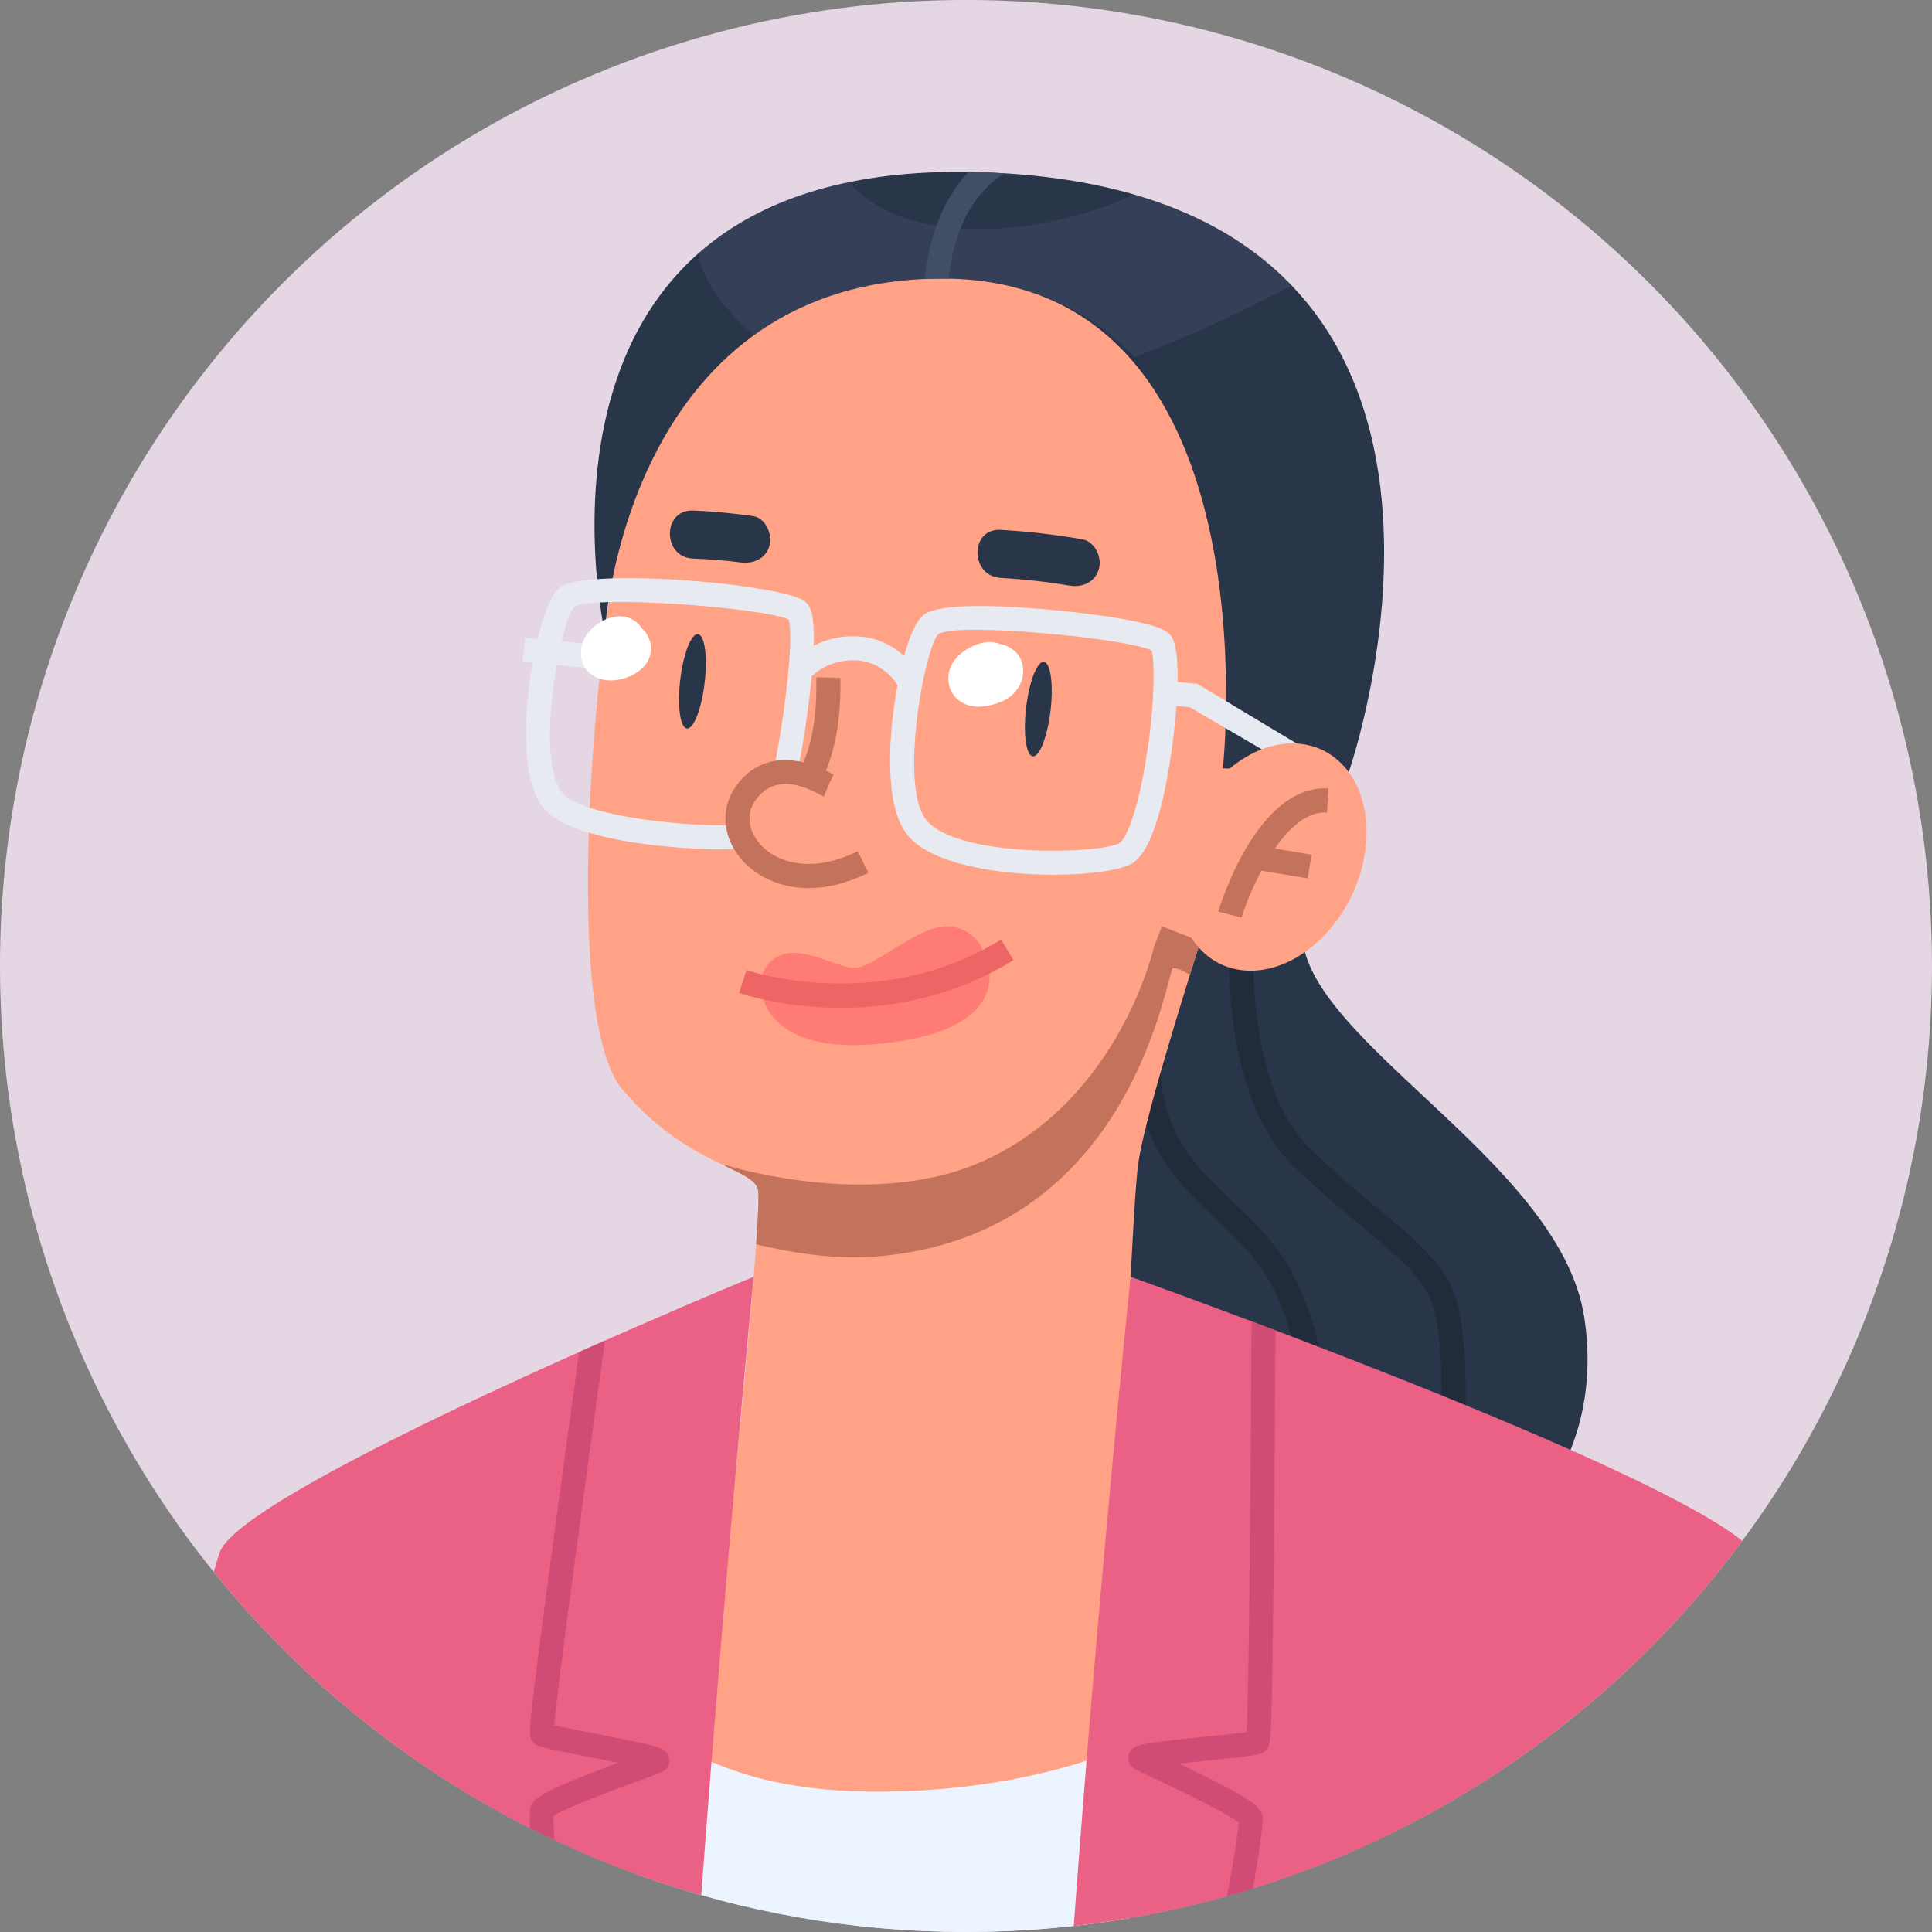 <svg data-name="Layer 2" xmlns="http://www.w3.org/2000/svg" viewBox="0 0 412.71 412.71"><rect x="0" y="0" width="412.71" height="412.71" fill="#808080" stroke="none"/><g data-name="—ÎÓÈ_1"><g data-name="C"><circle cx="206.35" cy="206.35" r="206.35" transform="rotate(-45 206.351 206.346)" style="fill:#e5d6e3;stroke-width:0"/><path d="M278.21 197.88s-46.92 4.6-47.8 5.04c-.89.44-2.36 104.3-2.36 105.48s89.7 21.83 89.99 23.02c.29 1.18 25.67-16.23 20.36-50.16-5.31-33.93-62.26-60.19-60.19-83.38z" style="fill:#293549;stroke-width:0"/><path d="M283.69 303.95c-.02.08-.03.16-.05.24.02-.06.04-.15.05-.24z" style="fill:#212b3a;stroke-width:0"/><path d="M294.26 258.11c-4.35-3.62-9.28-7.72-14.48-12.84-13.83-13.6-12-44.06-11.98-44.37l-5.12-.34c-.09 1.34-2.01 33.11 13.5 48.37 5.36 5.27 10.38 9.44 14.8 13.12 7.71 6.41 13.28 11.04 15.1 16.81 2.33 7.38 1.96 22.46 1.67 28.9-10.1-2.37-20.42-4.94-24.01-6.07-.2-6.36-2.52-22.83-10.01-33.6-3.2-4.6-6.98-8.17-10.62-11.61-9.7-9.17-18.08-17.08-14.69-42.04l-5.08-.69c-3.75 27.57 6.42 37.18 16.25 46.47 3.46 3.27 7.04 6.65 9.94 10.81 7.74 11.12 9.19 29.38 9.15 31.85l-.26.81.56.99c.66 1.18 1.09 1.95 30.61 8.78l2.93.68.21-3c.07-.95 1.55-23.41-1.74-33.82-2.28-7.2-8.65-12.5-16.71-19.21zm-15.52 44.53s.01-.05.02-.07c0 .02-.02.05-.02.07zm4.89 1.55c.03-.08.03-.16.05-.24.03-.2.06-.47.07-.82.03.26 0 .54-.07.82-.02.1-.03.18-.05.24z" style="fill:#212b3a;stroke-width:0"/><path transform="rotate(-84.36 120.587 139.652)" style="fill:#e7eaf0;stroke-width:0" d="M118.02 130.94h5.13v17.42h-5.13z"/><path d="M217.83 54.41c-61.42-7.75-78.7 33.42-81.79 43.91-8.92 30.22-16.65 118.24-3.16 134.31 13.49 16.07 27.26 16.65 28.99 21.24 1.72 4.59-12.34 133.74-12.34 133.74s87.53 2.01 87.53 0 4.02-121.97 6.03-138.62c2.01-16.65 30.71-100.45 31-102.46.29-2.01 5.17-84.38-56.25-92.13z" style="fill:#ffa286;stroke-width:0"/><path d="M148.99 135.46c-1.46.05-3.13 4.61-3.73 10.18-.59 5.57.11 10.05 1.58 9.99 1.46-.05 3.13-4.61 3.73-10.18.59-5.57-.11-10.05-1.58-9.99zM222.88 141.39c-1.46.05-3.13 4.61-3.73 10.18-.59 5.57.11 10.05 1.58 9.99 1.46-.05 3.13-4.61 3.73-10.18.59-5.57-.11-10.05-1.58-9.99z" style="fill:#293549;stroke-width:0"/><path d="M249.58 135.22c-3.03-2.76-20.11-4.5-25.27-4.97-10.26-.93-23.24-1.51-26.83.98-3.89 2.7-6.05 16.54-6.44 19.28-.89 6.23-2.4 21.41 2.82 27.88 5 6.19 19.27 8.47 31.14 8.47 7.93 0 14.79-1.02 17.08-2.56 7.05-4.76 9.13-32.05 9.21-33.21.98-13.41-.9-15.13-1.7-15.87zm-4.41 24.64c-1.89 13.12-4.6 19.26-5.96 20.18-3.53 2.38-34.68 3.39-41.35-4.88-5.84-7.23-.37-36.58 2.6-39.74 4.49-2.54 40.38.96 45.53 3.53.66 1.97.75 10.09-.81 20.91z" style="fill:#e7eaf0;stroke-width:0"/><path d="M183.18 135.94c-9.14-.44-14.02 5.52-14.23 5.77l4 3.22c.14-.17 3.56-4.18 9.98-3.86 6.28.31 9.14 5.76 9.25 5.98l4.6-2.28c-.17-.34-4.26-8.37-13.6-8.83z" style="fill:#e7eaf0;stroke-width:0"/><path d="M160.8 110.23c-4.24-.58-8.47-1.01-12.75-1.17-6.6-.25-6.59 10.01 0 10.26 3.35.13 6.7.36 10.02.81 2.74.37 5.51-.66 6.31-3.58.66-2.39-.82-5.94-3.58-6.31zM231.17 115.19c-5.77-.98-11.57-1.67-17.41-2-6.6-.38-6.58 9.89 0 10.26 4.93.28 9.81.81 14.68 1.64 2.73.47 5.53-.72 6.31-3.58.68-2.47-.84-5.84-3.58-6.31z" style="fill:#293549;stroke-width:0"/><path d="M203.23 197.93c-6.41-.81-15.27 7.84-19.96 8.76-4.68.92-16.6-8.96-20.87 2.34 0 0-1.83 16.9 26.37 13.85 28.2-3.05 22.08-17.53 22.08-17.53s-1.21-6.6-7.62-7.41z" style="fill:#ff7c76;stroke-width:0"/><path d="M246.48 202.37c-.07.32-7.36 32.34-36.13 45.51-23.93 10.96-55.16 1.07-55.45.96l-.08.2c3.75 1.8 6.37 2.99 7.05 4.83.29.78.13 5.18-.35 11.93 7.04 1.72 16.56 3.33 25.67 2.6 55.35-4.44 62.03-61.49 63.4-61.58.88-.06 2.23.57 3.6 1.39.73-2.35 1.48-4.73 2.23-7.11l-8.22-3.23-1.72 4.49z" style="fill:#c3735b;stroke-width:0"/><path d="M215.17 37.06c-109.87-7.16-85.98 98-85.98 98s4.14-74.4 70.75-75.54c73.03-1.25 61.28 104.62 61.28 104.62l26.9.78s42.21-120.37-72.94-127.87z" style="fill:#293549;stroke-width:0"/><path d="M242.28 41.59c-14.08 6.29-30.45 9.24-45.65 5.95-6.08-1.32-11.63-4.38-15.25-8.62-13.96 2.87-24.44 8.36-32.27 15.32.12.61.26 1.21.45 1.81 1.91 6.11 6.76 11.38 11.49 15.57 9.72-7.03 22.39-11.81 38.89-12.1 19.06-.33 32.65 6.5 42.35 16.74 11.55-4.15 22.74-9.55 33.61-15.25-7.95-8.31-18.84-15.15-33.6-19.43z" style="fill:#bbb4ff;opacity:.08;stroke-width:0"/><path d="M197.57 59.6c.78-.03 1.57-.07 2.37-.08.92-.02 1.82 0 2.71.01.7-6.93 3.27-17.03 11.93-22.51-2.63-.16-5.18-.25-7.66-.29-6.56 6.86-8.71 16.29-9.36 22.86z" style="fill:#404f66;stroke-width:0"/><path style="fill:#e7eaf0;stroke-width:0" d="m249.15 145.43-.5 5.11 5.49.53 18.47 10.79 5.37-2.44-22.22-13.34-6.61-.65z"/><path d="M276.19 158.81c-10.93-.07-21.84 10.75-24.36 24.15-2.52 13.41 4.29 24.33 15.22 24.4 10.93.07 21.84-10.75 24.36-24.15 2.52-13.41-4.29-24.33-15.22-24.4z" style="fill:#ffa286;stroke-width:0"/><path d="m283.46 173.55.31-5.12c-15.47-.93-23.45 26.02-23.52 26.3l4.97 1.28c.44-1.56 1.94-5.7 4.24-10.01l9.88 1.64.84-5.06-7.86-1.31c3.04-4.4 6.88-7.96 11.15-7.71z" style="fill:#c3735b;stroke-width:0"/><path d="M159.5 207.24h-.02l-1.61 4.86c1.63.55 10.13 3.2 21.77 3.2 10.61 0 23.83-2.2 36.87-10.2l-2.68-4.37c-25.8 15.82-53.17 6.89-54.32 6.51z" style="fill:#ed6565;stroke-width:0"/><path d="M172.11 128.59c-4.14-3.78-46.21-7.45-52.38-3.16-3.96 2.75-6.11 16.83-6.51 19.63-.86 6.16-2.31 21.17 2.89 27.54 4.54 5.56 19 7.6 27.22 8.33 1.48.13 5.84.48 10.33.48 2.04 0 4.11-.07 5.95-.27-.84-1.52-1.34-3.22-1.38-4.95-9.84.7-33.92-1.66-38.15-6.83-5.88-7.19-.37-36.57 2.61-39.73 4.53-2.61 40.47.22 45.78 2.7 1.16 3.71-.75 20.08-3.11 31.67h.05c1.75-.18 3.45-.12 5.11.12 1.95-9.68 3.25-21.27 3.33-27.1.08-5.57-.64-7.39-1.75-8.4z" style="fill:#e7eaf0;stroke-width:0"/><path d="M174.38 144.69c.11 3.87 0 14.42-4.09 20.55l4.27 2.85c4.82-7.23 5.07-18.66 4.96-23.26-1.71-.1-3.42-.13-5.14-.13z" style="fill:#c3735b;stroke-width:0"/><path d="M162.3 180.24c-2.52-2.92-2.9-6.44-.99-9.19 3.02-4.34 7.76-4.73 14.09-1.17.29.16.49.26.57.3l1.32-3.15.8-1.52-.18-.1c-8.66-4.86-16.24-3.87-20.82 2.72-3.26 4.69-2.74 10.77 1.32 15.47 2.87 3.32 7.85 6.11 14.34 6.11 3.78 0 8.07-.94 12.75-3.27l-2.28-4.6c-10.09 5.01-17.58 2.27-20.92-1.6z" style="fill:#c3735b;stroke-width:0"/><path d="M137.15 134.28c-.44-.7-1.03-1.31-1.78-1.77-2.15-1.33-4.63-.98-6.75.19-1.39.76-2.9 2.08-3.67 3.49-1.34 2.43-1.14 5.64.99 7.56 3.13 2.82 8.75 1.59 11.52-1.27 2.28-2.36 2.04-6.11-.31-8.21zM213.56 137.58c-1.04-.46-2.22-.58-3.43-.32-3.11.68-6.42 2.79-7.33 6.01-.59 2.11 0 4.53 1.65 6.02 1.47 1.33 3.41 1.84 5.35 1.63 3.15-.34 6.46-1.52 8.02-4.53 1.21-2.34 1.01-5.48-1.06-7.3a6.236 6.236 0 0 0-3.21-1.51z" style="fill:#fff;stroke-width:0"/><path d="M206.35 412.71c11.94 0 23.64-1.03 35.02-2.97l-.08-37.16s-21.17 10.59-56.02 10.14c-34.85-.44-46.75-15.44-46.75-15.44l-1.81 33.36c21.76 7.8 45.2 12.06 69.64 12.06z" style="fill:#ecf5ff;stroke-width:0"/><path d="M47 331.47c-.28.73-.74 2.2-1.35 4.32 26.41 32.74 62.6 57.25 104.15 69.07 5.34-71.86 11.18-132.11 11.18-132.11S52.48 317.48 47 331.47z" style="fill:#eb6085;stroke-width:0"/><path d="M136.42 372.22c-2.69-.59-6.17-1.27-9.53-1.93-2.98-.58-6.5-1.27-8.5-1.73.78-8.96 6.4-49.91 9.22-70.43.71-5.14 1.23-8.94 1.61-11.75-1.8.8-3.64 1.61-5.51 2.45l-1.18 8.61c-1.83 13.3-4.33 31.51-6.26 46.24-3.6 27.36-3.52 27.43-2.26 28.63.81.77 1.32.95 11.9 3.02 1.85.36 4.06.79 6.15 1.22-14.92 5.56-17.82 7.32-18.67 9.19-.22.48-.27 2.17-.18 4.79 1.73.88 3.48 1.73 5.23 2.55-.16-2.42-.24-4.19-.24-5.13 2.79-1.89 14.69-6.25 18.75-7.74 2.85-1.05 4.03-1.48 4.54-1.74 1.03-.52 1.62-1.61 1.47-2.74-.29-2.14-2.25-2.57-6.54-3.52z" style="fill:#d14c75;stroke-width:0"/><path d="M229.37 411.42c58.45-6.49 109.52-37.38 142.82-82.26-21.9-17.64-130.67-56.41-130.67-56.41s-6.66 64.05-12.15 138.67z" style="fill:#eb6085;stroke-width:0"/><path d="M267.28 294.35c-.14 20.46-.46 66.38-.99 75.66-2.01.28-5.65.65-8.72.97-3.41.35-6.93.71-9.66 1.06-4.36.56-6.34.81-6.83 2.91-.25 1.1.24 2.25 1.22 2.86.49.3 1.62.84 4.36 2.13 3.92 1.85 15.37 7.27 17.98 9.4-.18 2.02-1.05 7.69-2.52 15.73 1.85-.52 3.69-1.05 5.52-1.62 1.55-8.79 2.36-14.86 2-15.88-.68-1.94-3.41-3.96-17.77-10.83 2.12-.24 4.36-.47 6.23-.66 10.73-1.11 11.25-1.24 12.12-1.93 1.3-1.03 1.4-1.12 1.77-31.3.2-16.13.33-35.58.42-48.46.03-3.99.05-7.56.07-10.19-1.75-.67-3.46-1.31-5.12-1.93-.02 2.14-.05 5.8-.09 12.08z" style="fill:#d14c75;stroke-width:0"/></g></g></svg>